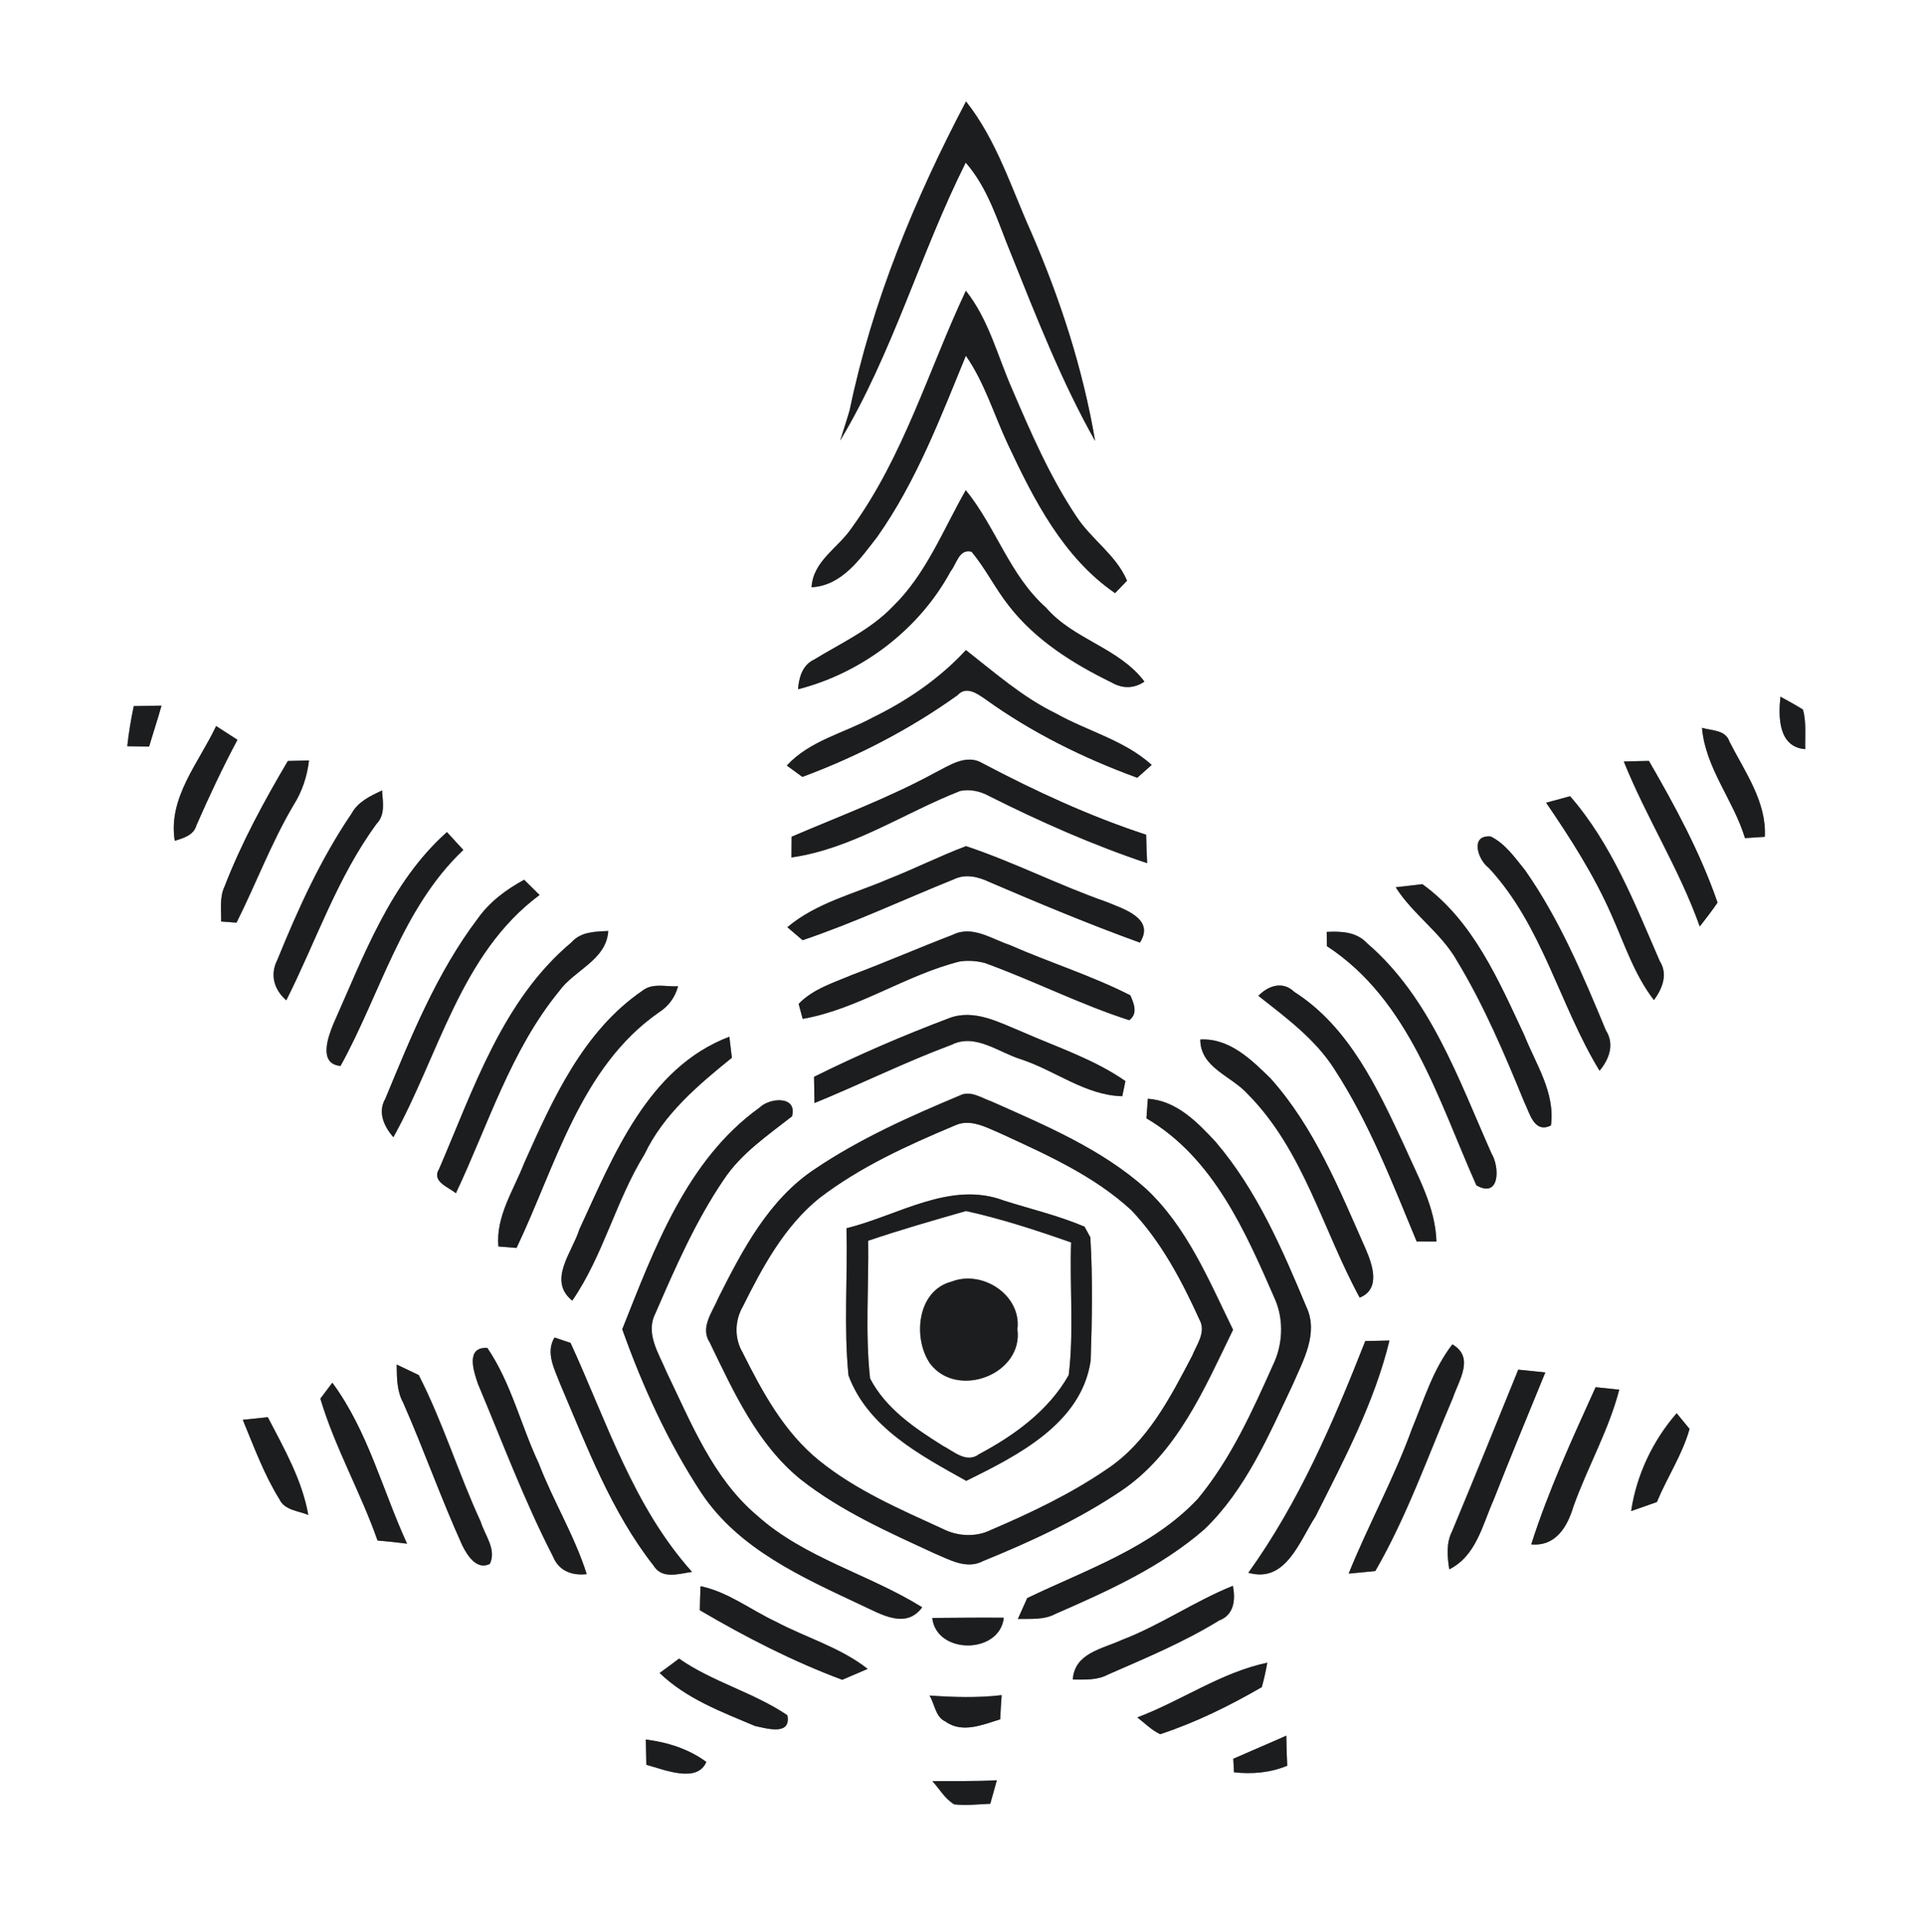 <?xml version="1.0" encoding="UTF-8" ?>
<!DOCTYPE svg PUBLIC "-//W3C//DTD SVG 1.1//EN" "http://www.w3.org/Graphics/SVG/1.1/DTD/svg11.dtd">
<svg width="249pt" height="250pt" viewBox="0 0 249 250" version="1.1" xmlns="http://www.w3.org/2000/svg">
<rect x="0" y="0" width="249" height="250" fill="#808080" stroke="none"/>
<g id="#ffffffff">
<path fill="#ffffff" opacity="1.00" d=" M 0.00 0.00 L 249.00 0.00 L 249.00 250.00 L 0.00 250.00 L 0.00 0.00 M 109.97 53.04 C 109.59 54.37 109.15 55.68 108.73 57.01 C 115.55 45.67 119.08 32.81 124.98 21.04 C 127.93 24.41 129.16 28.77 130.84 32.83 C 134.15 41.04 137.36 49.33 141.73 57.06 C 140.15 47.74 137.22 38.72 133.46 30.07 C 130.88 24.33 128.98 18.13 125.02 13.13 C 118.39 25.73 112.87 39.06 109.97 53.04 M 110.20 68.35 C 108.46 70.92 105.23 72.59 105.03 75.99 C 108.97 75.78 111.33 72.30 113.52 69.48 C 118.57 62.33 121.70 54.07 125.00 46.03 C 127.43 49.52 128.63 53.63 130.42 57.45 C 133.79 64.64 137.59 72.13 144.31 76.75 C 144.70 76.35 145.48 75.54 145.86 75.14 C 144.44 71.80 141.23 69.80 139.29 66.81 C 135.86 61.67 133.39 55.95 130.96 50.29 C 129.08 46.02 127.95 41.34 125.00 37.63 C 120.16 47.90 116.95 59.07 110.20 68.35 M 115.52 78.51 C 112.65 81.50 108.83 83.23 105.34 85.36 C 103.85 86.06 103.39 87.68 103.28 89.19 C 111.54 87.08 118.97 81.45 123.03 73.92 C 123.82 72.96 124.10 70.99 125.73 71.39 C 127.56 73.57 128.80 76.16 130.57 78.39 C 134.00 82.82 138.86 85.87 143.84 88.30 C 145.24 89.12 146.74 89.13 148.11 88.20 C 144.83 83.81 138.93 82.77 135.38 78.63 C 130.67 74.46 128.88 68.21 124.99 63.43 C 122.05 68.57 119.85 74.32 115.52 78.51 M 112.94 92.85 C 109.21 94.88 104.80 95.83 101.83 99.06 C 102.33 99.42 103.34 100.16 103.84 100.53 C 110.95 97.89 117.76 94.37 123.93 89.95 C 125.05 88.72 126.47 89.75 127.52 90.47 C 133.53 94.80 140.25 98.11 147.18 100.64 C 147.65 100.22 148.58 99.39 149.05 98.98 C 145.50 95.77 140.75 94.62 136.66 92.32 C 132.35 90.23 128.75 87.05 125.01 84.12 C 121.61 87.80 117.43 90.66 112.94 92.85 M 230.42 90.15 C 230.14 92.78 230.14 96.66 233.63 96.94 C 233.59 95.23 233.79 93.49 233.34 91.82 C 232.39 91.22 231.40 90.69 230.42 90.15 M 17.31 91.37 C 16.95 93.09 16.66 94.82 16.47 96.56 C 17.42 96.57 18.36 96.59 19.30 96.60 C 19.82 94.83 20.41 93.08 20.90 91.31 C 19.70 91.32 18.51 91.35 17.31 91.37 M 220.27 94.18 C 220.71 99.39 224.35 103.54 225.83 108.45 C 226.69 108.39 227.54 108.34 228.40 108.28 C 228.64 103.74 225.80 99.85 223.83 95.98 C 223.32 94.42 221.56 94.57 220.27 94.18 M 22.62 108.80 C 23.74 108.44 25.06 108.09 25.42 106.80 C 27.06 103.05 28.80 99.35 30.73 95.73 C 30.04 95.29 28.66 94.40 27.97 93.95 C 25.75 98.68 21.71 103.23 22.62 108.80 M 37.25 98.47 C 34.17 103.69 31.26 109.03 29.07 114.69 C 28.39 116.11 28.65 117.72 28.62 119.24 C 29.12 119.28 30.12 119.35 30.61 119.39 C 33.13 114.36 35.10 109.07 37.97 104.21 C 39.09 102.45 39.75 100.47 39.99 98.40 C 39.30 98.42 37.93 98.45 37.25 98.47 M 120.97 100.01 C 115.02 103.25 108.66 105.61 102.45 108.27 C 102.44 108.94 102.43 110.28 102.43 110.95 C 110.27 109.84 117.01 105.18 124.28 102.34 C 125.57 102.08 126.90 102.39 128.04 103.02 C 134.65 106.34 141.44 109.34 148.46 111.69 C 148.40 110.46 148.36 109.24 148.33 108.01 C 141.02 105.62 134.02 102.38 127.22 98.80 C 125.09 97.47 122.87 99.06 120.97 100.01 M 210.15 98.54 C 213.07 105.80 217.35 112.47 219.98 119.89 C 220.75 118.86 221.57 117.87 222.28 116.79 C 220.06 110.36 216.80 104.33 213.40 98.46 C 212.31 98.48 211.23 98.50 210.15 98.54 M 45.51 105.26 C 41.51 111.14 38.55 117.67 35.88 124.24 C 34.91 126.14 35.47 128.06 37.05 129.44 C 40.90 121.80 43.63 113.54 48.75 106.58 C 49.89 105.40 49.54 103.74 49.44 102.28 C 47.94 103.00 46.34 103.72 45.51 105.26 M 200.10 103.87 C 203.25 108.49 206.29 113.22 208.54 118.35 C 210.23 122.11 211.50 126.11 214.05 129.41 C 215.14 127.92 215.89 126.07 214.80 124.36 C 211.58 116.95 208.57 109.20 203.20 103.03 C 202.43 103.24 200.88 103.66 200.10 103.87 M 43.17 132.44 C 42.46 134.14 41.16 137.67 44.07 137.93 C 49.24 128.59 51.96 117.57 59.96 109.98 C 59.43 109.40 58.37 108.24 57.84 107.67 C 50.52 114.19 47.07 123.71 43.17 132.44 M 192.67 112.30 C 199.61 119.76 201.82 130.04 207.01 138.55 C 208.27 137.04 208.97 135.12 207.83 133.33 C 204.86 126.18 201.83 118.97 197.37 112.60 C 196.07 111.00 194.82 109.17 192.93 108.24 C 190.19 107.99 191.26 111.27 192.67 112.30 M 114.92 113.77 C 110.51 115.67 105.65 116.82 101.90 119.98 C 102.39 120.40 103.38 121.24 103.87 121.66 C 110.55 119.41 116.95 116.39 123.49 113.76 C 124.96 113.05 126.62 113.45 128.02 114.12 C 134.46 116.88 140.93 119.59 147.52 121.97 C 149.54 118.84 145.34 117.59 143.16 116.69 C 137.02 114.54 131.17 111.54 125.02 109.49 C 121.60 110.78 118.33 112.43 114.92 113.77 M 61.85 118.84 C 56.54 125.85 53.21 134.10 49.87 142.17 C 48.85 143.92 49.70 145.77 50.91 147.15 C 56.81 136.55 59.58 123.41 69.83 115.81 C 69.33 115.32 68.33 114.33 67.83 113.84 C 65.52 115.10 63.38 116.68 61.85 118.84 M 180.63 114.81 C 182.86 118.34 186.51 120.69 188.57 124.34 C 192.06 130.11 194.70 136.34 197.25 142.57 C 197.98 144.02 198.52 146.71 200.72 145.63 C 201.29 141.39 198.77 137.71 197.27 133.95 C 193.95 126.86 190.64 119.13 184.08 114.41 C 183.22 114.51 181.50 114.71 180.63 114.81 M 73.96 121.94 C 65.04 129.40 61.30 140.89 56.84 151.23 C 55.80 152.90 58.03 153.59 59.00 154.40 C 63.17 145.58 66.08 135.94 72.34 128.28 C 74.31 125.51 78.47 124.25 78.72 120.47 C 77.02 120.55 75.18 120.55 73.96 121.94 M 171.70 120.59 C 171.71 121.05 171.73 121.97 171.73 122.43 C 182.43 129.43 186.14 142.33 191.07 153.38 C 194.14 155.12 194.09 151.00 193.03 149.26 C 188.76 139.67 185.12 129.09 176.93 122.06 C 175.56 120.57 173.57 120.49 171.70 120.59 M 123.31 120.96 C 118.95 122.63 114.68 124.49 110.32 126.13 C 107.90 127.16 105.23 127.95 103.36 129.90 C 103.49 130.38 103.75 131.35 103.88 131.84 C 111.03 130.59 117.23 126.14 124.26 124.40 C 125.35 124.26 126.43 124.33 127.49 124.62 C 133.78 126.90 139.78 129.96 146.14 132.01 C 147.29 131.17 146.76 129.85 146.28 128.79 C 141.25 126.23 135.83 124.55 130.67 122.28 C 128.32 121.50 125.82 119.70 123.31 120.96 M 83.15 128.19 C 75.44 133.46 71.52 142.28 67.83 150.52 C 66.47 154.03 64.16 157.37 64.50 161.29 C 65.09 161.33 66.26 161.43 66.85 161.48 C 71.93 150.84 75.09 138.10 85.27 131.00 C 86.51 130.22 87.38 129.04 87.75 127.62 C 86.23 127.71 84.46 127.15 83.15 128.19 M 162.86 128.86 C 166.45 131.69 170.23 134.46 172.71 138.37 C 177.21 145.29 180.19 153.05 183.34 160.64 C 183.98 160.64 185.26 160.65 185.90 160.65 C 185.77 156.18 183.49 152.24 181.74 148.25 C 178.29 140.87 174.62 132.88 167.49 128.34 C 166.03 126.91 164.13 127.53 162.86 128.86 M 122.83 131.75 C 116.89 133.99 111.04 136.51 105.35 139.34 C 105.37 140.46 105.39 141.59 105.41 142.73 C 111.36 140.30 117.13 137.43 123.15 135.19 C 126.22 133.65 129.25 136.19 132.14 137.07 C 136.56 138.52 140.47 141.73 145.24 141.85 C 145.35 141.36 145.55 140.38 145.65 139.89 C 141.57 137.05 136.79 135.50 132.27 133.51 C 129.32 132.31 126.08 130.51 122.83 131.75 M 155.34 134.51 C 155.34 138.16 159.36 139.22 161.45 141.54 C 168.69 148.82 171.18 159.13 175.97 167.91 C 178.74 166.79 177.61 163.62 176.73 161.59 C 173.33 153.91 170.11 145.89 164.44 139.55 C 161.96 137.12 159.10 134.30 155.34 134.51 M 74.98 159.08 C 74.06 162.04 70.83 165.69 74.06 168.30 C 78.08 162.46 79.69 155.37 83.42 149.34 C 85.90 144.15 90.34 140.41 94.72 136.87 C 94.63 136.19 94.47 134.83 94.39 134.15 C 83.80 138.18 79.39 149.58 74.98 159.08 M 98.29 143.33 C 88.85 150.10 84.67 161.62 80.53 172.00 C 83.16 179.39 86.46 186.63 90.78 193.20 C 95.63 200.49 103.91 204.14 111.56 207.74 C 114.03 208.87 117.23 210.86 119.35 207.98 C 112.42 203.67 104.14 201.64 97.97 196.10 C 92.25 191.26 89.45 184.12 86.27 177.55 C 85.29 175.18 83.48 172.55 84.82 169.95 C 87.40 164.01 90.02 158.00 93.68 152.62 C 95.94 149.22 99.35 146.93 102.50 144.45 C 103.22 141.76 99.63 142.01 98.29 143.33 M 105.40 151.31 C 99.48 155.25 96.08 161.76 92.97 167.94 C 92.23 169.75 90.56 171.76 91.86 173.73 C 94.94 180.09 98.00 186.87 103.62 191.43 C 108.81 195.51 114.90 198.22 120.86 200.97 C 122.85 201.80 125.08 203.14 127.24 201.99 C 133.40 199.48 139.50 196.67 145.04 192.95 C 152.34 188.07 155.87 179.67 159.58 172.07 C 156.44 165.65 153.62 158.77 148.29 153.80 C 142.54 148.67 135.33 145.65 128.37 142.55 C 127.05 142.10 125.60 141.03 124.18 141.77 C 117.71 144.48 111.23 147.37 105.40 151.31 M 148.55 142.18 C 148.50 142.81 148.42 144.08 148.37 144.71 C 157.08 149.83 161.21 159.42 165.07 168.26 C 166.17 170.93 166.00 174.03 164.76 176.61 C 162.05 182.66 159.27 188.82 155.01 193.96 C 149.06 200.29 140.58 203.11 132.94 206.79 C 132.64 207.47 132.03 208.82 131.73 209.49 C 133.38 209.45 135.11 209.64 136.62 208.82 C 143.38 205.87 150.27 202.77 155.89 197.87 C 161.23 192.73 164.19 185.74 167.31 179.15 C 168.66 176.02 170.68 172.52 169.06 169.09 C 165.93 161.60 162.64 153.97 157.31 147.74 C 154.95 145.19 152.23 142.41 148.55 142.18 M 176.69 173.53 C 172.58 183.97 168.14 194.35 161.56 203.51 C 166.41 204.90 168.16 199.43 170.25 196.23 C 173.94 188.89 177.87 181.48 179.82 173.46 C 178.77 173.48 177.73 173.50 176.69 173.53 M 72.50 179.09 C 75.95 187.17 79.10 195.59 84.57 202.57 C 85.69 204.41 87.86 203.63 89.56 203.40 C 81.95 194.93 78.50 183.91 73.84 173.77 C 73.33 173.60 72.29 173.25 71.77 173.07 C 70.56 175.01 71.79 177.22 72.50 179.09 M 61.85 179.06 C 65.00 186.54 67.84 194.17 71.56 201.39 C 72.31 203.26 74.00 203.91 75.93 203.69 C 74.36 198.71 71.59 194.23 69.73 189.37 C 67.40 184.43 66.16 178.96 63.07 174.42 C 60.23 174.27 61.29 177.41 61.85 179.06 M 182.73 184.89 C 180.41 191.31 177.09 197.30 174.54 203.62 C 175.40 203.54 177.13 203.38 177.99 203.29 C 182.09 196.19 184.81 188.40 188.03 180.88 C 188.81 178.57 190.87 175.64 187.96 173.96 C 185.45 177.20 184.28 181.16 182.73 184.89 M 51.34 176.57 C 51.36 178.25 51.35 180.00 52.18 181.51 C 54.86 187.60 57.07 193.88 59.81 199.93 C 60.43 201.21 61.69 203.24 63.40 202.36 C 64.29 200.48 62.73 198.64 62.20 196.88 C 59.32 190.65 57.32 184.03 54.19 177.93 C 53.48 177.59 52.05 176.91 51.34 176.57 M 196.49 177.23 C 193.66 184.22 190.82 191.20 187.92 198.16 C 187.14 199.70 187.31 201.42 187.56 203.07 C 191.05 201.32 191.84 197.36 193.29 194.11 C 195.46 188.57 197.75 183.09 199.99 177.59 C 198.82 177.47 197.65 177.35 196.49 177.23 M 206.50 179.50 C 203.48 186.17 200.40 192.85 198.17 199.84 C 201.30 200.13 202.83 197.61 203.62 194.97 C 205.44 189.86 208.19 185.10 209.56 179.82 C 208.54 179.71 207.52 179.61 206.50 179.50 M 41.46 180.98 C 43.33 187.27 46.68 193.11 48.86 199.34 C 50.13 199.45 51.41 199.58 52.68 199.75 C 49.49 192.80 47.60 185.13 43.01 178.92 C 42.62 179.43 41.85 180.46 41.46 180.98 M 31.42 183.72 C 32.86 187.19 34.16 190.77 36.15 193.98 C 36.83 195.44 38.59 195.48 39.90 196.03 C 39.09 191.48 36.76 187.43 34.66 183.38 C 33.58 183.49 32.50 183.60 31.42 183.72 M 211.10 195.53 C 211.93 195.24 213.60 194.65 214.43 194.36 C 215.75 191.17 217.72 188.24 218.66 184.90 C 218.25 184.39 217.41 183.38 216.99 182.87 C 213.90 186.42 211.79 190.87 211.10 195.53 M 90.66 205.25 C 90.62 206.28 90.59 207.32 90.57 208.36 C 96.47 211.82 102.58 214.97 109.00 217.36 C 109.82 217.01 111.47 216.30 112.29 215.95 C 108.74 213.16 104.33 211.92 100.39 209.83 C 97.14 208.31 94.23 205.99 90.66 205.25 M 145.15 212.22 C 142.61 213.39 139.07 213.90 138.84 217.33 C 140.38 217.32 141.99 217.45 143.40 216.68 C 148.27 214.55 153.23 212.49 157.77 209.69 C 159.72 208.96 159.91 207.01 159.56 205.20 C 154.59 207.20 150.16 210.31 145.15 212.22 M 120.65 209.36 C 121.20 214.13 129.38 214.08 129.91 209.33 C 126.83 209.30 123.74 209.34 120.65 209.36 M 85.37 216.48 C 88.80 219.80 93.39 221.52 97.72 223.34 C 99.27 223.67 102.41 224.62 101.90 221.95 C 97.53 218.99 92.24 217.66 87.88 214.62 C 87.05 215.25 86.21 215.87 85.37 216.48 M 147.19 222.23 C 148.16 222.97 149.03 223.88 150.15 224.40 C 154.74 222.89 159.12 220.73 163.30 218.31 C 163.59 217.27 163.82 216.22 164.01 215.15 C 158.02 216.41 152.88 220.09 147.19 222.23 M 120.30 219.40 C 120.98 220.50 121.05 222.18 122.36 222.76 C 124.52 224.33 127.19 223.17 129.44 222.48 C 129.49 221.43 129.56 220.39 129.63 219.35 C 126.53 219.72 123.41 219.62 120.30 219.40 M 159.61 227.58 C 159.63 228.02 159.68 228.89 159.70 229.33 C 162.05 229.59 164.40 229.39 166.59 228.48 C 166.53 227.18 166.49 225.89 166.47 224.59 C 164.19 225.61 161.89 226.57 159.61 227.58 M 83.58 225.09 C 83.60 226.18 83.63 227.27 83.65 228.36 C 85.95 228.98 90.23 230.79 91.41 227.99 C 89.12 226.30 86.37 225.44 83.58 225.09 M 120.66 230.47 C 121.58 231.47 122.29 232.77 123.50 233.48 C 125.05 233.65 126.61 233.47 128.16 233.40 C 128.44 232.38 128.72 231.37 129.01 230.36 C 126.23 230.52 123.44 230.45 120.66 230.47 Z" />
<path fill="#ffffff" opacity="1.00" d=" M 123.54 145.65 C 125.57 144.68 127.66 145.90 129.52 146.68 C 135.44 149.41 141.56 152.12 146.41 156.59 C 150.27 160.65 152.93 165.69 155.23 170.75 C 156.13 172.36 154.88 173.98 154.28 175.45 C 151.44 180.87 148.48 186.65 143.23 190.12 C 138.57 193.31 133.43 195.75 128.25 197.97 C 126.28 198.94 123.92 198.81 121.98 197.82 C 116.46 195.29 110.77 192.84 106.01 188.99 C 101.47 185.32 98.64 180.09 96.08 174.96 C 95.03 173.15 95.09 170.87 96.13 169.07 C 98.68 163.95 101.50 158.70 106.03 155.04 C 111.31 150.99 117.44 148.21 123.54 145.65 M 109.55 158.93 C 109.72 165.28 109.18 171.67 109.81 177.98 C 112.32 184.73 119.13 188.31 125.05 191.62 C 131.68 188.34 139.94 184.22 141.15 176.09 C 141.33 170.77 141.43 165.42 141.11 160.11 C 140.92 159.76 140.54 159.07 140.36 158.73 C 137.00 157.30 133.42 156.46 129.95 155.36 C 123.00 152.72 116.20 157.31 109.55 158.93 Z" />
<path fill="#ffffff" opacity="1.00" d=" M 112.36 160.55 C 116.54 159.12 120.78 157.92 125.02 156.70 C 129.64 157.72 134.15 159.20 138.62 160.77 C 138.42 166.48 139.00 172.25 138.31 177.93 C 135.73 182.51 131.29 185.73 126.72 188.16 C 125.07 189.40 123.45 187.81 122.00 187.07 C 118.38 184.80 114.61 182.26 112.60 178.36 C 111.96 172.45 112.44 166.48 112.36 160.55 M 123.18 165.83 C 118.64 166.99 118.12 173.21 120.38 176.46 C 123.91 181.08 132.45 177.83 131.67 171.99 C 132.21 167.59 127.14 164.29 123.18 165.83 Z" />
</g>
<g id="#1c1d1eff">
<path fill="#1c1d1e" opacity="1.00" d=" M 109.97 53.04 C 112.87 39.06 118.39 25.73 125.02 13.13 C 128.98 18.13 130.88 24.33 133.46 30.07 C 137.22 38.72 140.15 47.74 141.73 57.06 C 137.36 49.33 134.15 41.04 130.84 32.83 C 129.16 28.77 127.93 24.41 124.98 21.04 C 119.08 32.81 115.55 45.67 108.73 57.01 C 109.15 55.68 109.59 54.37 109.97 53.04 Z" />
<path fill="#1c1d1e" opacity="1.00" d=" M 110.20 68.35 C 116.95 59.07 120.16 47.90 125.00 37.63 C 127.95 41.34 129.08 46.02 130.96 50.29 C 133.39 55.95 135.86 61.67 139.29 66.81 C 141.23 69.80 144.44 71.80 145.86 75.14 C 145.48 75.54 144.70 76.35 144.31 76.75 C 137.59 72.13 133.79 64.64 130.42 57.45 C 128.63 53.63 127.43 49.52 125.00 46.03 C 121.70 54.07 118.57 62.33 113.52 69.48 C 111.33 72.30 108.97 75.78 105.03 75.99 C 105.23 72.59 108.46 70.92 110.20 68.35 Z" />
<path fill="#1c1d1e" opacity="1.00" d=" M 115.52 78.51 C 119.85 74.32 122.05 68.57 124.99 63.43 C 128.88 68.21 130.67 74.46 135.38 78.63 C 138.93 82.77 144.83 83.81 148.11 88.20 C 146.74 89.13 145.24 89.12 143.84 88.30 C 138.86 85.87 134.00 82.82 130.57 78.39 C 128.80 76.16 127.56 73.57 125.73 71.39 C 124.10 70.99 123.82 72.96 123.03 73.92 C 118.97 81.45 111.54 87.08 103.28 89.19 C 103.39 87.68 103.85 86.06 105.34 85.36 C 108.83 83.23 112.65 81.50 115.52 78.51 Z" />
<path fill="#1c1d1e" opacity="1.00" d=" M 112.94 92.85 C 117.43 90.66 121.61 87.80 125.01 84.12 C 128.75 87.05 132.35 90.23 136.66 92.32 C 140.75 94.62 145.50 95.77 149.05 98.98 C 148.58 99.39 147.65 100.22 147.18 100.64 C 140.25 98.11 133.53 94.80 127.52 90.47 C 126.47 89.75 125.05 88.72 123.93 89.95 C 117.76 94.37 110.95 97.89 103.84 100.53 C 103.34 100.16 102.33 99.42 101.83 99.06 C 104.80 95.83 109.21 94.88 112.94 92.85 Z" />
<path fill="#1c1d1e" opacity="1.00" d=" M 230.42 90.15 C 231.40 90.69 232.39 91.22 233.34 91.82 C 233.79 93.49 233.59 95.23 233.63 96.94 C 230.14 96.66 230.14 92.78 230.42 90.15 Z" />
<path fill="#1c1d1e" opacity="1.00" d=" M 17.31 91.37 C 18.51 91.35 19.70 91.32 20.90 91.31 C 20.41 93.08 19.82 94.83 19.30 96.60 C 18.36 96.59 17.42 96.57 16.47 96.56 C 16.66 94.82 16.95 93.09 17.31 91.37 Z" />
<path fill="#1c1d1e" opacity="1.00" d=" M 220.27 94.18 C 221.56 94.57 223.32 94.42 223.83 95.98 C 225.80 99.85 228.64 103.74 228.40 108.28 C 227.54 108.34 226.69 108.39 225.83 108.45 C 224.35 103.54 220.71 99.39 220.27 94.18 Z" />
<path fill="#1c1d1e" opacity="1.00" d=" M 22.62 108.80 C 21.71 103.23 25.75 98.68 27.97 93.95 C 28.66 94.40 30.04 95.29 30.73 95.73 C 28.80 99.35 27.06 103.05 25.42 106.80 C 25.06 108.09 23.74 108.44 22.62 108.80 Z" />
<path fill="#1c1d1e" opacity="1.00" d=" M 37.25 98.47 C 37.93 98.45 39.30 98.42 39.99 98.40 C 39.75 100.47 39.09 102.45 37.97 104.21 C 35.10 109.07 33.13 114.36 30.61 119.39 C 30.12 119.35 29.12 119.28 28.62 119.24 C 28.65 117.72 28.39 116.11 29.07 114.69 C 31.26 109.03 34.17 103.69 37.25 98.47 Z" />
<path fill="#1c1d1e" opacity="1.00" d=" M 120.97 100.01 C 122.87 99.06 125.09 97.47 127.22 98.80 C 134.02 102.38 141.02 105.62 148.33 108.01 C 148.36 109.24 148.40 110.46 148.46 111.69 C 141.44 109.34 134.65 106.34 128.04 103.02 C 126.90 102.39 125.57 102.08 124.28 102.34 C 117.01 105.18 110.27 109.84 102.43 110.95 C 102.43 110.28 102.44 108.94 102.45 108.27 C 108.66 105.61 115.02 103.25 120.97 100.01 Z" />
<path fill="#1c1d1e" opacity="1.00" d=" M 210.15 98.54 C 211.23 98.50 212.31 98.48 213.40 98.46 C 216.80 104.33 220.06 110.36 222.28 116.79 C 221.57 117.87 220.75 118.86 219.98 119.89 C 217.35 112.47 213.07 105.80 210.15 98.54 Z" />
<path fill="#1c1d1e" opacity="1.00" d=" M 45.51 105.26 C 46.34 103.72 47.94 103.00 49.44 102.28 C 49.54 103.74 49.89 105.40 48.75 106.58 C 43.63 113.54 40.90 121.80 37.05 129.44 C 35.47 128.06 34.91 126.14 35.88 124.24 C 38.55 117.67 41.51 111.14 45.51 105.26 Z" />
<path fill="#1c1d1e" opacity="1.00" d=" M 200.10 103.87 C 200.88 103.66 202.43 103.24 203.20 103.03 C 208.57 109.20 211.58 116.95 214.80 124.36 C 215.89 126.07 215.14 127.92 214.05 129.41 C 211.50 126.11 210.23 122.11 208.54 118.35 C 206.29 113.22 203.25 108.49 200.10 103.87 Z" />
<path fill="#1c1d1e" opacity="1.00" d=" M 43.17 132.44 C 47.07 123.71 50.52 114.19 57.84 107.67 C 58.37 108.24 59.43 109.40 59.96 109.98 C 51.96 117.57 49.24 128.59 44.07 137.93 C 41.16 137.67 42.46 134.14 43.17 132.44 Z" />
<path fill="#1c1d1e" opacity="1.00" d=" M 192.67 112.30 C 191.26 111.27 190.19 107.99 192.93 108.24 C 194.82 109.17 196.07 111.00 197.37 112.60 C 201.83 118.97 204.86 126.18 207.83 133.33 C 208.97 135.12 208.27 137.04 207.01 138.55 C 201.82 130.04 199.61 119.76 192.67 112.30 Z" />
<path fill="#1c1d1e" opacity="1.00" d=" M 114.92 113.77 C 118.33 112.43 121.60 110.78 125.02 109.49 C 131.17 111.54 137.02 114.54 143.16 116.69 C 145.34 117.59 149.54 118.84 147.52 121.97 C 140.93 119.59 134.46 116.88 128.02 114.12 C 126.62 113.45 124.96 113.05 123.49 113.76 C 116.95 116.39 110.55 119.41 103.87 121.66 C 103.38 121.24 102.39 120.40 101.90 119.98 C 105.65 116.82 110.51 115.67 114.92 113.77 Z" />
<path fill="#1c1d1e" opacity="1.00" d=" M 61.85 118.84 C 63.38 116.68 65.52 115.10 67.83 113.84 C 68.33 114.33 69.33 115.32 69.83 115.81 C 59.58 123.41 56.81 136.55 50.91 147.15 C 49.70 145.77 48.85 143.92 49.87 142.17 C 53.21 134.10 56.54 125.85 61.85 118.84 Z" />
<path fill="#1c1d1e" opacity="1.00" d=" M 180.63 114.81 C 181.50 114.71 183.22 114.51 184.08 114.41 C 190.64 119.13 193.95 126.86 197.27 133.95 C 198.77 137.71 201.29 141.39 200.72 145.63 C 198.52 146.71 197.98 144.02 197.25 142.57 C 194.70 136.34 192.06 130.11 188.57 124.34 C 186.51 120.69 182.86 118.34 180.63 114.81 Z" />
<path fill="#1c1d1e" opacity="1.00" d=" M 73.96 121.94 C 75.18 120.55 77.02 120.55 78.72 120.47 C 78.47 124.25 74.31 125.51 72.34 128.28 C 66.08 135.94 63.17 145.58 59.00 154.40 C 58.03 153.59 55.80 152.90 56.84 151.23 C 61.30 140.89 65.04 129.40 73.96 121.94 Z" />
<path fill="#1c1d1e" opacity="1.00" d=" M 171.70 120.59 C 173.57 120.49 175.56 120.57 176.93 122.06 C 185.12 129.09 188.76 139.67 193.03 149.26 C 194.09 151.00 194.14 155.12 191.07 153.38 C 186.14 142.33 182.43 129.43 171.73 122.43 C 171.73 121.97 171.71 121.05 171.70 120.59 Z" />
<path fill="#1c1d1e" opacity="1.00" d=" M 123.31 120.96 C 125.82 119.70 128.32 121.50 130.67 122.28 C 135.83 124.55 141.25 126.23 146.28 128.79 C 146.76 129.85 147.29 131.17 146.14 132.01 C 139.78 129.96 133.78 126.90 127.49 124.62 C 126.43 124.33 125.35 124.26 124.26 124.40 C 117.23 126.14 111.03 130.59 103.88 131.84 C 103.75 131.35 103.49 130.38 103.36 129.90 C 105.23 127.95 107.90 127.16 110.32 126.13 C 114.68 124.49 118.95 122.63 123.31 120.96 Z" />
<path fill="#1c1d1e" opacity="1.00" d=" M 83.15 128.19 C 84.46 127.15 86.23 127.71 87.75 127.62 C 87.38 129.04 86.51 130.22 85.27 131.00 C 75.09 138.10 71.93 150.84 66.85 161.48 C 66.26 161.43 65.09 161.33 64.50 161.29 C 64.16 157.37 66.47 154.03 67.83 150.52 C 71.52 142.28 75.44 133.46 83.15 128.19 Z" />
<path fill="#1c1d1e" opacity="1.00" d=" M 162.86 128.86 C 164.13 127.53 166.03 126.91 167.49 128.34 C 174.62 132.88 178.29 140.87 181.74 148.25 C 183.49 152.24 185.77 156.18 185.90 160.65 C 185.26 160.65 183.98 160.64 183.34 160.64 C 180.19 153.05 177.21 145.29 172.71 138.37 C 170.23 134.46 166.45 131.69 162.86 128.86 Z" />
<path fill="#1c1d1e" opacity="1.00" d=" M 122.83 131.75 C 126.08 130.51 129.32 132.31 132.27 133.51 C 136.79 135.50 141.57 137.05 145.65 139.89 C 145.55 140.38 145.35 141.36 145.24 141.85 C 140.47 141.73 136.56 138.52 132.14 137.07 C 129.25 136.19 126.22 133.65 123.15 135.19 C 117.13 137.43 111.36 140.30 105.41 142.73 C 105.39 141.59 105.37 140.46 105.35 139.34 C 111.04 136.51 116.89 133.99 122.83 131.75 Z" />
<path fill="#1c1d1e" opacity="1.00" d=" M 155.34 134.51 C 159.10 134.30 161.96 137.12 164.44 139.55 C 170.11 145.89 173.33 153.91 176.73 161.59 C 177.61 163.62 178.74 166.79 175.97 167.91 C 171.18 159.13 168.69 148.82 161.45 141.54 C 159.36 139.22 155.34 138.16 155.34 134.51 Z" />
<path fill="#1c1d1e" opacity="1.00" d=" M 74.98 159.08 C 79.39 149.58 83.80 138.18 94.39 134.15 C 94.47 134.83 94.63 136.19 94.72 136.87 C 90.34 140.41 85.90 144.15 83.42 149.34 C 79.69 155.37 78.08 162.46 74.06 168.30 C 70.83 165.69 74.06 162.04 74.98 159.08 Z" />
<path fill="#1c1d1e" opacity="1.00" d=" M 98.29 143.33 C 99.63 142.01 103.22 141.76 102.50 144.45 C 99.35 146.93 95.94 149.22 93.68 152.62 C 90.02 158.00 87.40 164.01 84.82 169.95 C 83.48 172.55 85.29 175.18 86.27 177.55 C 89.45 184.12 92.25 191.26 97.97 196.10 C 104.14 201.64 112.42 203.67 119.35 207.98 C 117.23 210.86 114.03 208.87 111.56 207.74 C 103.91 204.14 95.63 200.49 90.78 193.20 C 86.46 186.63 83.16 179.39 80.53 172.00 C 84.67 161.62 88.85 150.10 98.29 143.33 Z" />
<path fill="#1c1d1e" opacity="1.00" d=" M 105.40 151.31 C 111.23 147.37 117.71 144.48 124.18 141.77 C 125.60 141.03 127.05 142.10 128.37 142.55 C 135.33 145.65 142.54 148.67 148.29 153.80 C 153.62 158.77 156.44 165.65 159.58 172.07 C 155.87 179.67 152.34 188.07 145.04 192.95 C 139.50 196.67 133.40 199.48 127.24 201.99 C 125.08 203.14 122.85 201.80 120.86 200.97 C 114.90 198.22 108.81 195.51 103.62 191.43 C 98.00 186.87 94.94 180.09 91.86 173.73 C 90.56 171.76 92.23 169.75 92.97 167.94 C 96.08 161.76 99.48 155.25 105.40 151.31 M 123.54 145.65 C 117.44 148.21 111.31 150.99 106.03 155.04 C 101.50 158.70 98.68 163.95 96.13 169.07 C 95.09 170.87 95.03 173.15 96.08 174.96 C 98.64 180.09 101.47 185.32 106.01 188.99 C 110.77 192.84 116.46 195.29 121.98 197.82 C 123.92 198.81 126.28 198.94 128.25 197.97 C 133.43 195.75 138.57 193.31 143.23 190.12 C 148.48 186.65 151.44 180.87 154.28 175.45 C 154.88 173.98 156.13 172.36 155.23 170.75 C 152.93 165.69 150.27 160.65 146.41 156.59 C 141.56 152.12 135.44 149.41 129.52 146.68 C 127.66 145.90 125.57 144.68 123.54 145.65 Z" />
<path fill="#1c1d1e" opacity="1.00" d=" M 148.55 142.18 C 152.23 142.41 154.95 145.19 157.31 147.74 C 162.64 153.97 165.93 161.60 169.06 169.09 C 170.68 172.52 168.66 176.02 167.31 179.15 C 164.19 185.74 161.23 192.73 155.89 197.87 C 150.27 202.77 143.38 205.87 136.62 208.82 C 135.11 209.64 133.38 209.45 131.73 209.49 C 132.03 208.82 132.64 207.47 132.94 206.79 C 140.58 203.11 149.06 200.29 155.01 193.96 C 159.27 188.82 162.05 182.66 164.76 176.61 C 166.00 174.03 166.17 170.93 165.07 168.26 C 161.21 159.42 157.08 149.83 148.37 144.71 C 148.42 144.08 148.50 142.81 148.55 142.18 Z" />
<path fill="#1c1d1e" opacity="1.00" d=" M 109.55 158.93 C 116.20 157.31 123.00 152.72 129.95 155.36 C 133.42 156.46 137.00 157.30 140.36 158.73 C 140.54 159.07 140.92 159.76 141.11 160.11 C 141.43 165.42 141.33 170.77 141.15 176.09 C 139.94 184.22 131.68 188.34 125.05 191.62 C 119.13 188.31 112.32 184.73 109.81 177.98 C 109.18 171.67 109.72 165.28 109.55 158.93 M 112.36 160.55 C 112.44 166.48 111.96 172.45 112.60 178.36 C 114.61 182.26 118.38 184.80 122.00 187.07 C 123.45 187.81 125.07 189.40 126.72 188.16 C 131.29 185.73 135.73 182.51 138.31 177.93 C 139.00 172.25 138.42 166.48 138.62 160.77 C 134.15 159.20 129.64 157.72 125.02 156.70 C 120.78 157.92 116.54 159.12 112.36 160.55 Z" />
<path fill="#1c1d1e" opacity="1.00" d=" M 123.18 165.83 C 127.14 164.29 132.21 167.59 131.67 171.99 C 132.45 177.83 123.91 181.08 120.38 176.46 C 118.12 173.21 118.64 166.99 123.18 165.83 Z" />
<path fill="#1c1d1e" opacity="1.00" d=" M 176.69 173.53 C 177.73 173.50 178.77 173.48 179.82 173.46 C 177.87 181.48 173.94 188.89 170.25 196.23 C 168.16 199.43 166.41 204.90 161.56 203.51 C 168.14 194.35 172.58 183.97 176.69 173.53 Z" />
<path fill="#1c1d1e" opacity="1.00" d=" M 72.50 179.09 C 71.79 177.22 70.56 175.01 71.77 173.07 C 72.29 173.25 73.33 173.60 73.84 173.77 C 78.50 183.91 81.95 194.93 89.56 203.40 C 87.86 203.63 85.69 204.41 84.57 202.57 C 79.10 195.59 75.95 187.17 72.50 179.09 Z" />
<path fill="#1c1d1e" opacity="1.00" d=" M 61.85 179.06 C 61.29 177.41 60.23 174.27 63.07 174.42 C 66.16 178.96 67.40 184.43 69.73 189.37 C 71.59 194.23 74.36 198.71 75.93 203.69 C 74.00 203.91 72.31 203.26 71.56 201.39 C 67.84 194.17 65.00 186.54 61.85 179.06 Z" />
<path fill="#1c1d1e" opacity="1.00" d=" M 182.73 184.89 C 184.28 181.16 185.45 177.20 187.96 173.96 C 190.87 175.64 188.81 178.57 188.03 180.88 C 184.81 188.40 182.09 196.19 177.99 203.29 C 177.13 203.38 175.40 203.54 174.54 203.62 C 177.09 197.30 180.41 191.31 182.73 184.89 Z" />
<path fill="#1c1d1e" opacity="1.00" d=" M 51.34 176.57 C 52.05 176.91 53.48 177.59 54.19 177.93 C 57.32 184.03 59.32 190.65 62.20 196.88 C 62.73 198.64 64.29 200.48 63.40 202.36 C 61.69 203.24 60.43 201.21 59.81 199.93 C 57.07 193.88 54.86 187.60 52.18 181.51 C 51.35 180.00 51.36 178.25 51.34 176.57 Z" />
<path fill="#1c1d1e" opacity="1.00" d=" M 196.49 177.23 C 197.65 177.35 198.82 177.47 199.99 177.59 C 197.75 183.09 195.46 188.57 193.29 194.11 C 191.84 197.36 191.05 201.32 187.56 203.07 C 187.31 201.42 187.14 199.70 187.92 198.16 C 190.82 191.20 193.66 184.22 196.49 177.23 Z" />
<path fill="#1c1d1e" opacity="1.00" d=" M 206.50 179.50 C 207.52 179.61 208.54 179.71 209.56 179.82 C 208.19 185.10 205.44 189.86 203.62 194.97 C 202.83 197.61 201.30 200.13 198.17 199.84 C 200.40 192.85 203.48 186.17 206.50 179.50 Z" />
<path fill="#1c1d1e" opacity="1.00" d=" M 41.46 180.98 C 41.85 180.46 42.62 179.43 43.01 178.92 C 47.60 185.13 49.49 192.80 52.68 199.75 C 51.41 199.58 50.13 199.45 48.86 199.34 C 46.68 193.11 43.33 187.27 41.46 180.98 Z" />
<path fill="#1c1d1e" opacity="1.00" d=" M 31.42 183.72 C 32.50 183.60 33.58 183.49 34.66 183.38 C 36.76 187.43 39.09 191.48 39.90 196.03 C 38.59 195.48 36.83 195.44 36.15 193.98 C 34.16 190.77 32.86 187.19 31.42 183.72 Z" />
<path fill="#1c1d1e" opacity="1.00" d=" M 211.10 195.53 C 211.79 190.87 213.90 186.42 216.99 182.87 C 217.41 183.38 218.25 184.39 218.66 184.90 C 217.72 188.24 215.75 191.17 214.43 194.36 C 213.60 194.65 211.93 195.24 211.10 195.53 Z" />
<path fill="#1c1d1e" opacity="1.00" d=" M 90.66 205.25 C 94.23 205.99 97.14 208.31 100.39 209.83 C 104.33 211.92 108.74 213.16 112.29 215.95 C 111.47 216.30 109.82 217.01 109.00 217.36 C 102.58 214.97 96.47 211.82 90.57 208.36 C 90.59 207.32 90.62 206.28 90.66 205.25 Z" />
<path fill="#1c1d1e" opacity="1.00" d=" M 145.15 212.22 C 150.16 210.31 154.59 207.20 159.56 205.20 C 159.91 207.01 159.72 208.96 157.77 209.69 C 153.23 212.49 148.27 214.55 143.40 216.68 C 141.99 217.45 140.38 217.32 138.84 217.33 C 139.07 213.90 142.61 213.39 145.15 212.22 Z" />
<path fill="#1c1d1e" opacity="1.00" d=" M 120.65 209.36 C 123.74 209.34 126.83 209.30 129.91 209.33 C 129.38 214.08 121.20 214.13 120.65 209.36 Z" />
<path fill="#1c1d1e" opacity="1.00" d=" M 85.37 216.48 C 86.21 215.87 87.05 215.25 87.88 214.62 C 92.24 217.66 97.53 218.99 101.90 221.95 C 102.41 224.62 99.27 223.67 97.72 223.34 C 93.39 221.52 88.80 219.80 85.37 216.48 Z" />
<path fill="#1c1d1e" opacity="1.00" d=" M 147.19 222.23 C 152.88 220.09 158.02 216.41 164.01 215.15 C 163.82 216.22 163.59 217.27 163.30 218.31 C 159.12 220.73 154.74 222.89 150.15 224.40 C 149.03 223.88 148.16 222.97 147.19 222.23 Z" />
<path fill="#1c1d1e" opacity="1.00" d=" M 120.30 219.40 C 123.41 219.62 126.53 219.72 129.63 219.35 C 129.56 220.39 129.49 221.43 129.44 222.48 C 127.19 223.17 124.52 224.33 122.36 222.76 C 121.05 222.18 120.98 220.50 120.30 219.40 Z" />
<path fill="#1c1d1e" opacity="1.00" d=" M 159.61 227.58 C 161.89 226.57 164.19 225.61 166.47 224.59 C 166.49 225.89 166.53 227.18 166.59 228.48 C 164.40 229.39 162.05 229.59 159.70 229.33 C 159.68 228.89 159.63 228.02 159.61 227.58 Z" />
<path fill="#1c1d1e" opacity="1.00" d=" M 83.58 225.09 C 86.37 225.44 89.12 226.30 91.41 227.99 C 90.23 230.79 85.95 228.98 83.65 228.36 C 83.63 227.27 83.60 226.18 83.58 225.09 Z" />
<path fill="#1c1d1e" opacity="1.00" d=" M 120.66 230.47 C 123.44 230.45 126.23 230.52 129.01 230.36 C 128.72 231.37 128.44 232.38 128.16 233.40 C 126.61 233.47 125.05 233.65 123.50 233.48 C 122.29 232.77 121.58 231.47 120.66 230.47 Z" />
</g>
</svg>

